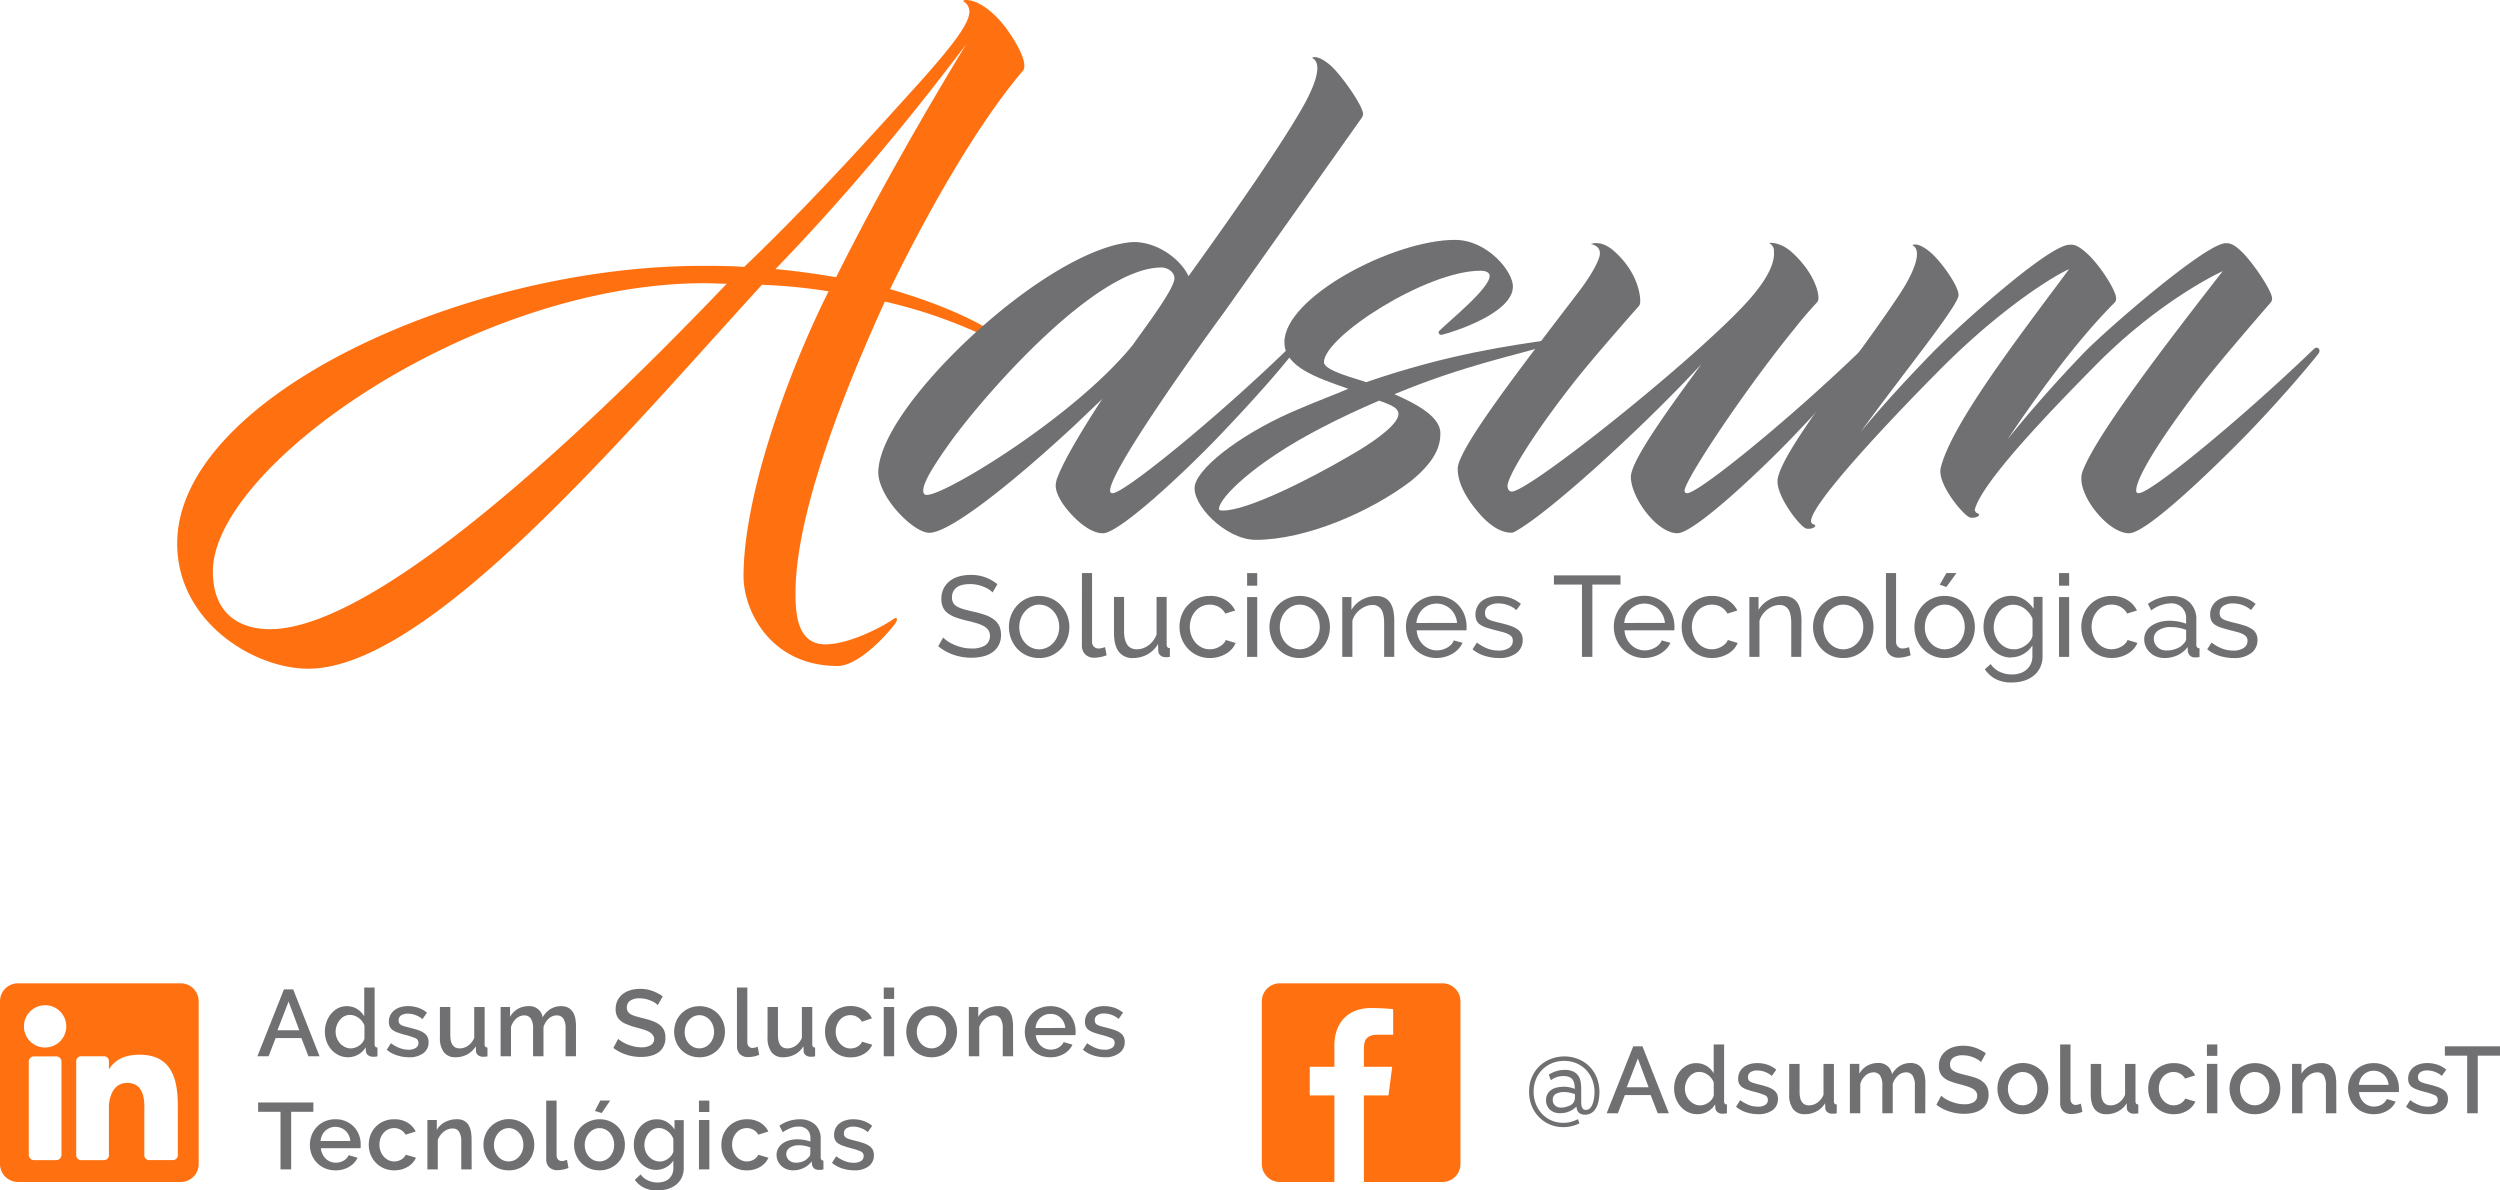<svg xmlns="http://www.w3.org/2000/svg" viewBox="0 0 961.62 457.88"><defs><style>.cls-1{fill:#ff7110;}.cls-2{fill:#706f71;}</style></defs><g id="Capa_2" data-name="Capa 2"><g id="Capa_1-2" data-name="Capa 1"><path class="cls-1" d="M286,221.61c0-30.41,16.46-77.07,32.71-109.55a211.54,211.54,0,0,0-25.63-2.51c-53.32,58.32-128.29,147.67-174.53,147.67-21,0-50.4-18.12-50.4-48.11,0-56.23,110.39-106.85,201.82-106.85,5.41,0,11,0,16.25.42,26.24-25,52.27-54.15,68.1-71.64,10-11.25,18.33-21.25,18.54-26.26a4.54,4.54,0,0,0-2.5-4.37A1.79,1.79,0,0,1,371.59,0c5,0,11.46,5.21,16,11.67,1.67,2.29,8.13,11.86,6,15.4-17.49,20.42-36.86,54.57-51.23,84.15,17.91,5.21,33.32,11.66,45.19,20,.63.43,0,2.5-1.45,1.67A188.38,188.38,0,0,0,340.35,116c-25.2,55.4-34.36,90.8-34.36,112.05,0,7.92.62,19.79,11.46,19.79,9.79,0,23.12-7.5,26-9.58,1.67-1.25,2.08-.21.84,1.67-3.75,5-14.37,16.24-22.08,16.24C296.41,256.18,286,234.94,286,221.61Zm-6.45-112.47c-2.91,0-6-.21-8.75-.21-89.14.21-188.91,70.61-188.91,110.81,0,18.53,12.92,22.28,21.87,22.28C140.82,242,211.64,180.15,279.54,109.14Zm18.74-5.63c7.29.63,16,1.87,23.33,3.13,14.79-29.79,34.37-63.95,50-89.57C349.94,45.82,324.94,76,298.28,103.51Z"/><path class="cls-2" d="M427,188.7c0,.62.2,1,1,1,4.37,0,39.56-28.53,67.26-55.4,1.47-1.46,3.13,0,2.09,1.46-4.58,6-14.58,17.49-28.32,31.86s-38.53,37.49-44.78,37.49c-2.92,0-6-1.66-9.17-4.37-5-4.37-9.16-10.21-9-14.16a9.72,9.72,0,0,1,.84-3.34c2.29-6,8.75-17.07,17.07-29.79L413.24,163.7c-23.11,21.46-47.68,41.24-55.81,41.24-5.83,0-18.75-12.7-19.58-22.49-.21-4.17,1.46-9.58,4.59-15.41,14.16-26.87,62.27-69.78,91.22-73.73a22.41,22.41,0,0,1,2.5-.21c8.95,0,17.91,6.46,21,13.12C474.9,81.64,494.26,53.73,502,39.57c4.58-8.53,6.46-15.41,2.71-17.29-.2,0,1.67-1.66,6.88,2.72,4.16,3.53,12.91,16,12.7,18.94a3,3,0,0,1-.42,1.26L470.94,120C469.69,121.63,427,180,427,188.7Zm-71.86.21a1.29,1.29,0,0,0,1.46,1.45c7.08,0,56.86-30.19,79.14-57.69,4.16-6,16-21.45,16-25.62,0-2.5-2.71-4.16-5-4.16-25.2,0-67.28,48.11-80.81,66.65C357.22,181.62,354.93,186.62,355.14,188.91Z"/><path class="cls-2" d="M525.51,147c31.87-11,56.23-14.16,70.19-16.24,1.67-.2,1.25,1.46.21,1.87-11.46,3.75-31.86,7.5-59.57,19,9.58,4.17,17.7,9,17.7,15,0,5-1.87,10.62-11.24,18.34C527,197,502.19,207.65,483,207.65c-11.66,0-25.2-14-23.33-21.25,2.09-7.69,19.79-20.82,40.62-29.36,6.25-2.71,12.5-5,18.33-7.5-11.87-4.17-24.58-8.33-24.58-17.9,0-17.3,41.87-39.37,65.61-39.37,12.5,0,22.5,12.28,22.29,18.11-.22,9.8-21.45,16.88-27.08,18.34-1.25.41-1.88-.84-1.25-1.46,3.75-3.75,19.79-16.67,19.37-21.25,0-.83-.83-1.87-3.54-1.87-20.83,0-60.19,25.41-60.19,35.2C509.27,142.67,522.39,145.8,525.51,147Zm5,7.09c-7.28,3.12-15,6.66-22.91,10.82-25.2,13.12-38.73,26.66-38.73,30.83,0,.63.83.63,1.66.63,9,0,31.86-11.25,48.53-21,9.16-5.21,17.07-11,18.54-14.79C539.05,157.25,535.3,155.79,530.51,154.13Z"/><path class="cls-2" d="M690.25,126.43c-18.53,22.7-42.07,57.89-42.28,62.27,0,.62.21,1,1,1,4.38,0,39.58-28.53,67.28-55.4,1.45-1.46,3.12,0,2.08,1.46-4.58,6-14.58,17.49-28.33,31.86s-38.53,37.49-44.78,37.49c-7.91,0-17.91-13.75-17.91-21.66,0-6.66,16.66-29,27.08-43.32-24.16,26-60,58.32-72.07,64.56a2.74,2.74,0,0,1-1,.21c-4,0-8.12-2.7-11.87-6.87-5-5.63-8.75-11.87-8.75-17.7,0-7.71,24.79-39.57,46.87-68.52,3.32-4.38,6.87-10,7.7-13.33.63-2.92-1.25-4.17-3.33-4.59.42-.21,4.16-1.66,9.16,2.92,8.75,7.92,10,16.66,9.79,19.58a2.74,2.74,0,0,1-.42,1.24s-14.78,16.67-22.7,26.46c-16.24,20.2-27.91,38.74-27.91,42.9,0,.84.42,2.08,1.67,2.08,7.08,0,77.9-56.85,93.51-76.43,3.34-4.17,7.71-10.42,7.3-15.83a3.33,3.33,0,0,0-1.88-3.33c-.21,0,4-.84,9,3.74,7.91,7.29,10.2,14.8,10,17.71a3,3,0,0,1-.42,1.25S695,120.38,690.25,126.43Z"/><path class="cls-2" d="M731.28,112.26c5.21-8.12,8.13-16,4.37-17.91-.2,0,1.67-1.67,6.88,2.7,4.17,3.55,10.83,12.92,10.83,16.46,0,4-21.25,30-37.7,52.7C724,156,734.2,145,743.57,135.38c8.75-8.95,44.36-41.24,52.48-41.24,1.05,0,2.51-.42,6.47,3.12,5.2,4.59,11.66,14.8,11.45,17.71a3,3,0,0,1-.42,1.25c-14.79,14.78-29.36,35-41.45,52.9,8.75-11,19.58-23.12,29.58-33.53C810,127.05,845.42,96.22,855,93.72a5.35,5.35,0,0,1,2.71,0c1.66.42,3.33,1.88,5,3.54,4.17,4.17,11.46,15,11.25,17.71a2.81,2.81,0,0,1-.42,1.25s-15.2,17.49-23.12,27.28c-7.08,8.55-28.74,37.49-28.74,45.2,0,.62.21,1,1,1,4.58,0,39.16-28.33,67.28-55.4,1.45-1.46,2.91.21,1.88,1.66-4.59,5.84-15.63,18.75-28.13,31.66-13.53,13.75-38.11,37.49-44.77,37.49-7.92,0-19-13.75-18.33-21.66a7.33,7.33,0,0,1,.42-2.08c5.21-14.16,33.32-50.61,53.94-77.07-5,2.3-26.66,13.54-49.16,36.46-17.7,17.9-43.73,45-46.24,55.4.22.62.43,1,1,1.25,1.88.62-.42,2.08-2.71,1.67S745,186.2,746.49,180c4-16.66,30-50.4,49.36-76.44-4.58,1.87-24.37,13.54-48.11,37.08-18.75,18.74-55.82,57.7-50.62,60.81.21.21.21.21.43.21,1.87.63-.43,2.08-2.71,1.67s-12.09-12.92-11.05-19.16C685.88,172.46,714.83,137.46,731.28,112.26Z"/><path class="cls-2" d="M381.78,227.9a6.39,6.39,0,0,0-1.41-1.19,12,12,0,0,0-2-1,13.88,13.88,0,0,0-2.41-.75,12.57,12.57,0,0,0-2.71-.29q-3.66,0-5.37,1.37a4.56,4.56,0,0,0-1.7,3.75,4.21,4.21,0,0,0,.49,2.12,4,4,0,0,0,1.52,1.44,11.82,11.82,0,0,0,2.59,1q1.54.45,3.66.93a36.58,36.58,0,0,1,4.39,1.22,12.59,12.59,0,0,1,3.36,1.7,6.77,6.77,0,0,1,2.12,2.47,8,8,0,0,1,.73,3.57,8.18,8.18,0,0,1-.89,3.91,7.92,7.92,0,0,1-2.4,2.74,10.55,10.55,0,0,1-3.6,1.59,18.85,18.85,0,0,1-4.5.51,20.8,20.8,0,0,1-6.87-1.13,19.18,19.18,0,0,1-5.89-3.29l1.9-3.36a10.08,10.08,0,0,0,1.83,1.51,14.3,14.3,0,0,0,2.56,1.34,18.33,18.33,0,0,0,3.09,1,15.61,15.61,0,0,0,3.46.38,9.64,9.64,0,0,0,5.21-1.19,4.4,4.4,0,0,0,1.26-5.81,5.15,5.15,0,0,0-1.74-1.57,13.77,13.77,0,0,0-2.85-1.17c-1.13-.33-2.42-.68-3.86-1a41,41,0,0,1-4.2-1.24,11.41,11.41,0,0,1-3-1.59,6,6,0,0,1-1.83-2.25,7.33,7.33,0,0,1-.62-3.18,9,9,0,0,1,.84-4,8.41,8.41,0,0,1,2.34-2.92,10.15,10.15,0,0,1,3.57-1.78,16.23,16.23,0,0,1,4.51-.6,15.69,15.69,0,0,1,10.28,3.58Z"/><path class="cls-2" d="M399.7,253.11a11.3,11.3,0,0,1-8.41-3.58,11.76,11.76,0,0,1-2.36-3.8,12.68,12.68,0,0,1,0-9.13,12,12,0,0,1,2.39-3.8,11.25,11.25,0,0,1,8.36-3.58,11.57,11.57,0,0,1,4.73,1,11.28,11.28,0,0,1,3.68,2.61,12,12,0,0,1,2.39,3.8,12.68,12.68,0,0,1,0,9.13,11.48,11.48,0,0,1-2.38,3.8,11.65,11.65,0,0,1-3.69,2.61A11.49,11.49,0,0,1,399.7,253.11Zm-7.63-11.88a9.2,9.2,0,0,0,.59,3.36,8.52,8.52,0,0,0,1.64,2.69,7.65,7.65,0,0,0,2.42,1.81,7.06,7.06,0,0,0,6,0,7.68,7.68,0,0,0,2.45-1.83,8.52,8.52,0,0,0,1.66-2.74,9.35,9.35,0,0,0,.6-3.38,9.23,9.23,0,0,0-.6-3.33,8.63,8.63,0,0,0-1.66-2.74,7.68,7.68,0,0,0-2.45-1.83,6.84,6.84,0,0,0-3-.66,6.75,6.75,0,0,0-3,.68,8,8,0,0,0-2.42,1.86,8.72,8.72,0,0,0-1.64,2.73A9.38,9.38,0,0,0,392.07,241.23Z"/><path class="cls-2" d="M416.17,220.44h3.89v26.27a2.77,2.77,0,0,0,.68,2,2.5,2.5,0,0,0,1.92.73,5.34,5.34,0,0,0,1.15-.15,9,9,0,0,0,1.24-.38l.61,3.14a13.18,13.18,0,0,1-2.29.66A12,12,0,0,1,421,253a4.85,4.85,0,0,1-3.56-1.29,4.8,4.8,0,0,1-1.3-3.57Z"/><path class="cls-2" d="M435.82,253.11a6.47,6.47,0,0,1-5.48-2.43q-1.84-2.43-1.85-7.24V229.62h3.88v13.07c0,4.71,1.64,7.06,4.9,7.06a7.5,7.5,0,0,0,4.48-1.52,9.05,9.05,0,0,0,3.12-4.17V229.62h3.88V247.9c0,.91.41,1.38,1.24,1.41v3.36l-1,.11-.73,0a2.79,2.79,0,0,1-1.92-.69,2.29,2.29,0,0,1-.81-1.7l-.09-2.69a10.74,10.74,0,0,1-4.06,4A11.31,11.31,0,0,1,435.82,253.11Z"/><path class="cls-2" d="M453.7,241.1a12.55,12.55,0,0,1,.84-4.59,11.23,11.23,0,0,1,2.38-3.78,11.49,11.49,0,0,1,8.48-3.51,11.11,11.11,0,0,1,5.93,1.53,9.77,9.77,0,0,1,3.78,4.08l-3.8,1.19a6.36,6.36,0,0,0-2.47-2.54,7,7,0,0,0-3.53-.9,7.22,7.22,0,0,0-5.43,2.43,8.52,8.52,0,0,0-1.61,2.69,9.78,9.78,0,0,0,0,6.8,9,9,0,0,0,1.65,2.76,7.71,7.71,0,0,0,2.43,1.83,6.87,6.87,0,0,0,3,.66,7.23,7.23,0,0,0,2-.28,7.79,7.79,0,0,0,1.81-.78,7,7,0,0,0,1.44-1.12,3.93,3.93,0,0,0,.88-1.39l3.8,1.14a8.2,8.2,0,0,1-1.48,2.34,9.36,9.36,0,0,1-2.23,1.81,12.11,12.11,0,0,1-6.14,1.64,11.48,11.48,0,0,1-10.88-7.4A12.3,12.3,0,0,1,453.7,241.1Z"/><path class="cls-2" d="M479.7,225.29v-4.85h3.89v4.85Zm0,27.38v-23h3.89v23Z"/><path class="cls-2" d="M499.92,253.11a11.35,11.35,0,0,1-10.77-7.38,12.68,12.68,0,0,1,0-9.13,12,12,0,0,1,2.38-3.8,11.7,11.7,0,0,1,13.09-2.61,11.21,11.21,0,0,1,3.69,2.61,12,12,0,0,1,2.39,3.8,12.68,12.68,0,0,1,0,9.13,11.5,11.5,0,0,1-2.39,3.8,11.72,11.72,0,0,1-3.68,2.61A11.49,11.49,0,0,1,499.92,253.11Zm-7.64-11.88a9.2,9.2,0,0,0,.6,3.36,8.68,8.68,0,0,0,1.63,2.69,7.58,7.58,0,0,0,2.43,1.81,7.06,7.06,0,0,0,6,0,7.79,7.79,0,0,0,2.45-1.83,8.52,8.52,0,0,0,1.66-2.74,9.56,9.56,0,0,0,.59-3.38,9.45,9.45,0,0,0-.59-3.33,8.63,8.63,0,0,0-1.66-2.74,7.79,7.79,0,0,0-2.45-1.83,6.87,6.87,0,0,0-3-.66,6.75,6.75,0,0,0-3,.68,7.88,7.88,0,0,0-2.43,1.86,8.88,8.88,0,0,0-1.63,2.73A9.39,9.39,0,0,0,492.28,241.23Z"/><path class="cls-2" d="M536.3,252.67h-3.89v-12.9q0-3.71-1.12-5.38a3.83,3.83,0,0,0-3.42-1.68,6.76,6.76,0,0,0-2.39.46,9.64,9.64,0,0,0-2.25,1.26,8.78,8.78,0,0,0-1.85,1.9,8.08,8.08,0,0,0-1.19,2.43v13.91H516.3v-23h3.53v4.94a10.17,10.17,0,0,1,3.95-3.88,11.28,11.28,0,0,1,5.63-1.46,6.84,6.84,0,0,1,3.31.73,5.58,5.58,0,0,1,2.12,2,9,9,0,0,1,1.13,3.07,21,21,0,0,1,.33,3.84Z"/><path class="cls-2" d="M552.55,253.11a11.78,11.78,0,0,1-4.77-1,11.39,11.39,0,0,1-3.71-2.58,12,12,0,0,1-2.41-3.82,12.59,12.59,0,0,1-.86-4.62,12.36,12.36,0,0,1,.86-4.59,11.55,11.55,0,0,1,10.93-7.33,11.49,11.49,0,0,1,4.75,1,11.31,11.31,0,0,1,3.64,2.59,11.44,11.44,0,0,1,2.32,3.75,12.47,12.47,0,0,1,.81,4.44c0,.32,0,.61,0,.88a4,4,0,0,1-.07.62H544.91a9,9,0,0,0,.79,3.13,8.22,8.22,0,0,0,1.72,2.43,7.89,7.89,0,0,0,2.41,1.59,7.25,7.25,0,0,0,2.85.57,7.55,7.55,0,0,0,2.07-.28,8.62,8.62,0,0,0,1.9-.78,6.57,6.57,0,0,0,1.57-1.19,5,5,0,0,0,1-1.59l3.35.93a8.36,8.36,0,0,1-1.57,2.34,10,10,0,0,1-2.29,1.83,11.91,11.91,0,0,1-2.89,1.22A12.53,12.53,0,0,1,552.55,253.11Zm7.9-13.51a8.31,8.31,0,0,0-.82-3,8.12,8.12,0,0,0-1.72-2.36,7.9,7.9,0,0,0-8.23-1.52,7.47,7.47,0,0,0-2.41,1.54,8,8,0,0,0-1.68,2.37,8.84,8.84,0,0,0-.77,3Z"/><path class="cls-2" d="M576.52,253.11a18,18,0,0,1-5.48-.86,13.57,13.57,0,0,1-4.63-2.5l1.68-2.6a16.34,16.34,0,0,0,4.06,2.32,12,12,0,0,0,4.28.77,7,7,0,0,0,4-1,3.18,3.18,0,0,0,1.47-2.8,2.53,2.53,0,0,0-.39-1.43,3.35,3.35,0,0,0-1.2-1,9.53,9.53,0,0,0-2-.8c-.82-.23-1.78-.48-2.87-.75-1.38-.35-2.57-.69-3.57-1a9.82,9.82,0,0,1-2.47-1.15,4,4,0,0,1-1.42-1.59,5.39,5.39,0,0,1-.44-2.3,6.6,6.6,0,0,1,.69-3.06,6.5,6.5,0,0,1,1.87-2.26,8.55,8.55,0,0,1,2.81-1.36,12.42,12.42,0,0,1,3.46-.47,13.79,13.79,0,0,1,4.86.84,12,12,0,0,1,3.79,2.21l-1.76,2.34a10,10,0,0,0-3.27-1.92,11,11,0,0,0-3.71-.64,6.76,6.76,0,0,0-3.59.9,3.14,3.14,0,0,0-1.48,2.9,2.77,2.77,0,0,0,.28,1.32,2.57,2.57,0,0,0,.95.93,7.45,7.45,0,0,0,1.7.7c.69.21,1.53.43,2.5.67q2.29.53,4,1.08a11.68,11.68,0,0,1,2.83,1.3,5,5,0,0,1,1.68,1.77,5.18,5.18,0,0,1,.55,2.47,6.12,6.12,0,0,1-2.48,5.12A10.63,10.63,0,0,1,576.52,253.11Z"/><path class="cls-2" d="M623.32,224.85H612.5v27.82h-4V224.85H597.71v-3.53h25.61Z"/><path class="cls-2" d="M632.5,253.11a11.78,11.78,0,0,1-4.77-1,11.39,11.39,0,0,1-3.71-2.58,11.78,11.78,0,0,1-2.4-3.82,12.4,12.4,0,0,1-.87-4.62,12.17,12.17,0,0,1,.87-4.59,11.54,11.54,0,0,1,2.42-3.79,11.72,11.72,0,0,1,3.73-2.59,11.84,11.84,0,0,1,4.77-.95,11.49,11.49,0,0,1,4.75,1,11.2,11.2,0,0,1,3.64,2.59,11.44,11.44,0,0,1,2.32,3.75,12.48,12.48,0,0,1,.82,4.44c0,.32,0,.61,0,.88a4.17,4.17,0,0,1-.06.62H624.86a8.75,8.75,0,0,0,.8,3.13,8,8,0,0,0,1.72,2.43,7.85,7.85,0,0,0,2.4,1.59,7.25,7.25,0,0,0,2.85.57,7.67,7.67,0,0,0,2.08-.28,8.54,8.54,0,0,0,1.89-.78,6.38,6.38,0,0,0,1.57-1.19,4.86,4.86,0,0,0,1-1.59l3.35.93a8.54,8.54,0,0,1-1.56,2.34,10.3,10.3,0,0,1-2.3,1.83,11.91,11.91,0,0,1-2.89,1.22A12.47,12.47,0,0,1,632.5,253.11Zm7.9-13.51a8.31,8.31,0,0,0-.82-3,8.12,8.12,0,0,0-1.72-2.36,7.9,7.9,0,0,0-8.23-1.52,7.58,7.58,0,0,0-2.41,1.54,8,8,0,0,0-1.68,2.37,8.84,8.84,0,0,0-.77,3Z"/><path class="cls-2" d="M646.85,241.1a12.55,12.55,0,0,1,.84-4.59,11.23,11.23,0,0,1,2.38-3.78,11.49,11.49,0,0,1,8.48-3.51,11.11,11.11,0,0,1,5.93,1.53,9.84,9.84,0,0,1,3.78,4.08l-3.8,1.19a6.36,6.36,0,0,0-2.47-2.54,7,7,0,0,0-3.53-.9,7.12,7.12,0,0,0-3,.64A7,7,0,0,0,653,235a8.52,8.52,0,0,0-1.61,2.69,9.78,9.78,0,0,0,0,6.8,9,9,0,0,0,1.65,2.76,7.49,7.49,0,0,0,2.43,1.83,6.87,6.87,0,0,0,3,.66,7.23,7.23,0,0,0,2-.28,7.79,7.79,0,0,0,1.81-.78,7.3,7.3,0,0,0,1.44-1.12,3.93,3.93,0,0,0,.88-1.39l3.8,1.14a8.2,8.2,0,0,1-1.48,2.34,9.36,9.36,0,0,1-2.23,1.81,12.11,12.11,0,0,1-6.14,1.64,11.48,11.48,0,0,1-10.88-7.4A12.3,12.3,0,0,1,646.85,241.1Z"/><path class="cls-2" d="M692.85,252.67H689v-12.9q0-3.71-1.12-5.38a3.83,3.83,0,0,0-3.42-1.68,6.76,6.76,0,0,0-2.39.46,9.64,9.64,0,0,0-2.25,1.26,8.78,8.78,0,0,0-1.85,1.9,8.35,8.35,0,0,0-1.2,2.43v13.91h-3.88v-23h3.53v4.94a10.17,10.17,0,0,1,4-3.88,11.28,11.28,0,0,1,5.63-1.46,6.84,6.84,0,0,1,3.31.73,5.58,5.58,0,0,1,2.12,2,9,9,0,0,1,1.13,3.07,21,21,0,0,1,.33,3.84Z"/><path class="cls-2" d="M709,253.11a11.3,11.3,0,0,1-8.41-3.58,11.76,11.76,0,0,1-2.36-3.8,12.68,12.68,0,0,1,0-9.13,12,12,0,0,1,2.39-3.8,11.25,11.25,0,0,1,8.36-3.58,11.57,11.57,0,0,1,4.73,1,11.28,11.28,0,0,1,3.68,2.61,12,12,0,0,1,2.39,3.8,12.68,12.68,0,0,1,0,9.13,11.48,11.48,0,0,1-2.38,3.8,11.76,11.76,0,0,1-3.69,2.61A11.49,11.49,0,0,1,709,253.11Zm-7.63-11.88a9.2,9.2,0,0,0,.59,3.36,8.68,8.68,0,0,0,1.63,2.69,7.8,7.8,0,0,0,2.43,1.81,7.06,7.06,0,0,0,6,0,7.68,7.68,0,0,0,2.45-1.83,8.52,8.52,0,0,0,1.66-2.74,9.35,9.35,0,0,0,.59-3.38,9.23,9.23,0,0,0-.59-3.33,8.63,8.63,0,0,0-1.66-2.74,7.68,7.68,0,0,0-2.45-1.83,6.84,6.84,0,0,0-3-.66,6.75,6.75,0,0,0-3,.68,8.12,8.12,0,0,0-2.43,1.86,8.88,8.88,0,0,0-1.63,2.73A9.38,9.38,0,0,0,701.33,241.23Z"/><path class="cls-2" d="M725.43,220.44h3.89v26.27a2.77,2.77,0,0,0,.68,2,2.5,2.5,0,0,0,1.92.73,5.34,5.34,0,0,0,1.15-.15,8.44,8.44,0,0,0,1.23-.38l.62,3.14a13.44,13.44,0,0,1-2.29.66,12,12,0,0,1-2.34.27,4.85,4.85,0,0,1-3.56-1.29,4.76,4.76,0,0,1-1.3-3.57Z"/><path class="cls-2" d="M748,253.11a11.3,11.3,0,0,1-8.41-3.58,11.76,11.76,0,0,1-2.36-3.8,12.68,12.68,0,0,1,0-9.13,12,12,0,0,1,2.39-3.8,11.25,11.25,0,0,1,8.36-3.58,11.53,11.53,0,0,1,4.73,1,11.28,11.28,0,0,1,3.68,2.61,12,12,0,0,1,2.39,3.8,12.68,12.68,0,0,1,0,9.13,11.48,11.48,0,0,1-2.38,3.8,11.65,11.65,0,0,1-3.69,2.61A11.49,11.49,0,0,1,748,253.11Zm-7.63-11.88a9.41,9.41,0,0,0,.59,3.36,8.52,8.52,0,0,0,1.64,2.69,7.65,7.65,0,0,0,2.42,1.81,7.06,7.06,0,0,0,6,0,7.68,7.68,0,0,0,2.45-1.83,8.52,8.52,0,0,0,1.66-2.74,9.35,9.35,0,0,0,.6-3.38,9.23,9.23,0,0,0-.6-3.33,8.63,8.63,0,0,0-1.66-2.74,7.68,7.68,0,0,0-2.45-1.83,7,7,0,0,0-6,0,8,8,0,0,0-2.42,1.86,8.72,8.72,0,0,0-1.64,2.73A9.61,9.61,0,0,0,740.4,241.23Zm8.3-15.45-2.56-.88,2.56-4.46h3.88Z"/><path class="cls-2" d="M773.6,252.93a9.57,9.57,0,0,1-4.31-1,10.8,10.8,0,0,1-3.38-2.61,11.77,11.77,0,0,1-2.18-3.75,12.64,12.64,0,0,1-.77-4.41,13.66,13.66,0,0,1,.77-4.62,11.63,11.63,0,0,1,2.18-3.81,10.6,10.6,0,0,1,3.38-2.59,9.91,9.91,0,0,1,4.35-.95,8.79,8.79,0,0,1,5,1.42,12.81,12.81,0,0,1,3.58,3.57v-4.59h3.44V252.4a9.81,9.81,0,0,1-.92,4.35,9.38,9.38,0,0,1-2.52,3.16,11.12,11.12,0,0,1-3.73,1.94,15.44,15.44,0,0,1-4.57.66,13.16,13.16,0,0,1-6.38-1.35,11.64,11.64,0,0,1-4.08-3.73l2.25-2a8.56,8.56,0,0,0,3.53,3,10.82,10.82,0,0,0,4.68,1,10.31,10.31,0,0,0,3-.44,7.22,7.22,0,0,0,2.5-1.33,6.66,6.66,0,0,0,1.7-2.2,7.27,7.27,0,0,0,.64-3.14v-4.06a9.69,9.69,0,0,1-1.57,1.92,10.19,10.19,0,0,1-2,1.46,9.71,9.71,0,0,1-4.68,1.21Zm1.19-3.18a6.44,6.44,0,0,0,2.38-.44,8.43,8.43,0,0,0,2.12-1.17,7.49,7.49,0,0,0,1.63-1.65,5.28,5.28,0,0,0,.89-1.9V238a9.26,9.26,0,0,0-1.26-2.16,10,10,0,0,0-1.74-1.7,7.87,7.87,0,0,0-2.1-1.12,6.67,6.67,0,0,0-2.27-.4,6.56,6.56,0,0,0-3.16.75,7.31,7.31,0,0,0-2.36,2,9.08,9.08,0,0,0-1.5,2.8,9.62,9.62,0,0,0-.53,3.16,8.74,8.74,0,0,0,.61,3.26,9.05,9.05,0,0,0,1.68,2.7,8.28,8.28,0,0,0,2.5,1.83A7.19,7.19,0,0,0,774.79,249.75Z"/><path class="cls-2" d="M792,225.29v-4.85h3.89v4.85Zm0,27.38v-23h3.89v23Z"/><path class="cls-2" d="M800.57,241.1a12.55,12.55,0,0,1,.84-4.59,11.39,11.39,0,0,1,2.38-3.78,11.49,11.49,0,0,1,8.48-3.51,11.12,11.12,0,0,1,5.94,1.53,9.81,9.81,0,0,1,3.77,4.08L818.19,236a6.38,6.38,0,0,0-2.48-2.54,7,7,0,0,0-3.53-.9,7.22,7.22,0,0,0-5.43,2.43,8.71,8.71,0,0,0-1.61,2.69,9.78,9.78,0,0,0,0,6.8,9.07,9.07,0,0,0,1.66,2.76,7.49,7.49,0,0,0,2.43,1.83,6.84,6.84,0,0,0,3,.66,7.33,7.33,0,0,0,2-.28,8,8,0,0,0,1.81-.78,7,7,0,0,0,1.43-1.12,3.8,3.8,0,0,0,.88-1.39l3.8,1.14a8,8,0,0,1-1.48,2.34,9.17,9.17,0,0,1-2.23,1.81,11.8,11.8,0,0,1-2.85,1.2,12.21,12.21,0,0,1-3.29.44,11.48,11.48,0,0,1-8.47-3.58,11.87,11.87,0,0,1-2.41-3.82A12.5,12.5,0,0,1,800.57,241.1Z"/><path class="cls-2" d="M832.49,253.11a8.51,8.51,0,0,1-3-.55A7.59,7.59,0,0,1,827,251a7.11,7.11,0,0,1-1.63-2.27,6.74,6.74,0,0,1-.6-2.85,6,6,0,0,1,.71-2.89,6.55,6.55,0,0,1,2-2.23,10.53,10.53,0,0,1,3.09-1.46,13.79,13.79,0,0,1,3.91-.53,19.9,19.9,0,0,1,3.4.31,16.24,16.24,0,0,1,3,.84V238.1a5.55,5.55,0,0,0-6.09-6,12.91,12.91,0,0,0-7.33,2.69l-1.28-2.51a15.88,15.88,0,0,1,9-3,9.84,9.84,0,0,1,7.09,2.43,9,9,0,0,1,2.54,6.84v9.41q0,1.36,1.23,1.41v3.36l-1,.13a7.63,7.63,0,0,1-.84,0,2.48,2.48,0,0,1-1.83-.68,2.83,2.83,0,0,1-.82-1.66l-.09-1.63a10.1,10.1,0,0,1-3.9,3.16A12,12,0,0,1,832.49,253.11Zm1-2.92a9.54,9.54,0,0,0,3.86-.77,6.29,6.29,0,0,0,2.71-2,2.45,2.45,0,0,0,.84-1.72v-3.4a15.9,15.9,0,0,0-5.87-1.11,8.4,8.4,0,0,0-4.75,1.24,3.74,3.74,0,0,0-1.83,3.22,4.38,4.38,0,0,0,.38,1.81,4.25,4.25,0,0,0,1.06,1.46,4.91,4.91,0,0,0,1.61,1A5.45,5.45,0,0,0,833.51,250.19Z"/><path class="cls-2" d="M859.11,253.11a18,18,0,0,1-5.47-.86,13.61,13.61,0,0,1-4.64-2.5l1.68-2.6a16.52,16.52,0,0,0,4.06,2.32,12,12,0,0,0,4.28.77,7,7,0,0,0,4-1,3.19,3.19,0,0,0,1.48-2.8,2.53,2.53,0,0,0-.4-1.43,3.23,3.23,0,0,0-1.19-1,9.75,9.75,0,0,0-2-.8c-.83-.23-1.78-.48-2.87-.75-1.39-.35-2.58-.69-3.58-1a10,10,0,0,1-2.47-1.15,3.94,3.94,0,0,1-1.41-1.59,5.24,5.24,0,0,1-.44-2.3,6.45,6.45,0,0,1,2.56-5.32,8.4,8.4,0,0,1,2.8-1.36,12.42,12.42,0,0,1,3.46-.47,13.79,13.79,0,0,1,4.86.84,12,12,0,0,1,3.8,2.21l-1.77,2.34a10.06,10.06,0,0,0-3.26-1.92,11,11,0,0,0-3.71-.64,6.77,6.77,0,0,0-3.6.9,3.14,3.14,0,0,0-1.48,2.9,2.66,2.66,0,0,0,.29,1.32,2.5,2.5,0,0,0,1,.93,7.27,7.27,0,0,0,1.7.7c.69.21,1.52.43,2.49.67,1.53.35,2.86.71,4,1.08a11.59,11.59,0,0,1,2.82,1.3,4.66,4.66,0,0,1,2.23,4.24,6.11,6.11,0,0,1-2.47,5.12A10.66,10.66,0,0,1,859.11,253.11Z"/><path class="cls-2" d="M109.22,380.57h3.55l10.15,25.73h-4.28l-2.71-7H106l-2.68,7H99Zm5.91,15.73L111,385.24l-4.28,11.06Z"/><path class="cls-2" d="M133.87,406.67a8.1,8.1,0,0,1-3.55-.78,9,9,0,0,1-2.83-2.12,9.88,9.88,0,0,1-1.87-3.14,11.38,11.38,0,0,1,0-7.61,9.86,9.86,0,0,1,1.77-3.1A8.71,8.71,0,0,1,130,387.8a7.41,7.41,0,0,1,3.39-.78,7.32,7.32,0,0,1,4,1.11,8,8,0,0,1,2.71,2.8V379.84h4v21.75a1.55,1.55,0,0,0,.24,1,1.16,1.16,0,0,0,.85.33v3.4c-.41.08-.74.12-1,.15s-.46,0-.63,0a3,3,0,0,1-2-.62,2.17,2.17,0,0,1-.83-1.6l-.08-1.41a7.59,7.59,0,0,1-2.86,2.79A8.06,8.06,0,0,1,133.87,406.67Zm1-3.41a5.57,5.57,0,0,0,1.74-.29,6,6,0,0,0,2.84-2,4.25,4.25,0,0,0,.74-1.49v-5a5.63,5.63,0,0,0-.92-1.66,6.48,6.48,0,0,0-1.36-1.31,6.16,6.16,0,0,0-1.61-.83,5.14,5.14,0,0,0-1.72-.29,4.56,4.56,0,0,0-2.2.54,5.69,5.69,0,0,0-1.72,1.45,7.28,7.28,0,0,0-1.14,2.07,7,7,0,0,0-.42,2.39,6.52,6.52,0,0,0,.46,2.46,6.31,6.31,0,0,0,3.08,3.41A5,5,0,0,0,134.85,403.26Z"/><path class="cls-2" d="M157.21,406.67a14.41,14.41,0,0,1-4.55-.75,11.32,11.32,0,0,1-3.89-2.12l1.59-2.53a14.75,14.75,0,0,0,3.37,1.86,9.59,9.59,0,0,0,3.41.64,5,5,0,0,0,2.81-.69,2.21,2.21,0,0,0,1-2,1.81,1.81,0,0,0-1.16-1.74,23.86,23.86,0,0,0-3.62-1.2c-1.19-.31-2.2-.61-3-.9a7.75,7.75,0,0,1-2.06-1,3.41,3.41,0,0,1-1.16-1.34,4.15,4.15,0,0,1-.37-1.85,5.75,5.75,0,0,1,.56-2.57,5.63,5.63,0,0,1,1.56-1.9,7,7,0,0,1,2.34-1.18,10,10,0,0,1,2.9-.4,12,12,0,0,1,4,.65,10.59,10.59,0,0,1,3.3,1.89L162.5,392a8.87,8.87,0,0,0-5.62-2.1,4.82,4.82,0,0,0-2.55.63,2.18,2.18,0,0,0-1,2,2.06,2.06,0,0,0,.21,1,1.82,1.82,0,0,0,.71.69,6.23,6.23,0,0,0,1.27.53c.52.15,1.16.33,1.94.52,1.28.32,2.38.63,3.32.94a9.48,9.48,0,0,1,2.3,1.11,4.1,4.1,0,0,1,1.34,1.49,4.42,4.42,0,0,1,.43,2,5.13,5.13,0,0,1-2,4.3A9,9,0,0,1,157.21,406.67Z"/><path class="cls-2" d="M175.23,406.67a5.38,5.38,0,0,1-4.5-1.94,9.29,9.29,0,0,1-1.52-5.78v-11.6h4v10.8c0,3.41,1.2,5.11,3.62,5.11a5.6,5.6,0,0,0,3.23-1.05,6.73,6.73,0,0,0,2.35-3V387.35h4v14.24a1.55,1.55,0,0,0,.24,1,1.16,1.16,0,0,0,.85.33v3.4c-.41.08-.75.12-1,.15s-.52,0-.76,0a2.91,2.91,0,0,1-1.85-.6,2,2,0,0,1-.8-1.54l-.07-1.89a8.42,8.42,0,0,1-3.3,3.14A9.44,9.44,0,0,1,175.23,406.67Z"/><path class="cls-2" d="M221.55,406.3h-4V395.68a6.85,6.85,0,0,0-.87-3.88,2.91,2.91,0,0,0-2.54-1.23,4.54,4.54,0,0,0-3.09,1.25,7,7,0,0,0-2,3.25V406.3h-4V395.68a6.8,6.8,0,0,0-.87-3.89,2.9,2.9,0,0,0-2.5-1.22,4.64,4.64,0,0,0-3.12,1.23,6.92,6.92,0,0,0-2,3.23V406.3h-4V387.35h3.63v3.8a7.9,7.9,0,0,1,2.95-3.06,8.19,8.19,0,0,1,4.19-1.07,5.07,5.07,0,0,1,5.4,4.31,8.54,8.54,0,0,1,3-3.2,7.71,7.71,0,0,1,4.13-1.11,5.54,5.54,0,0,1,2.77.63,5,5,0,0,1,1.76,1.69,7.08,7.08,0,0,1,.91,2.45,17.34,17.34,0,0,1,.25,2.95Z"/><path class="cls-2" d="M253,386.62a5.62,5.62,0,0,0-1-.85,10.48,10.48,0,0,0-1.61-.85,11,11,0,0,0-2-.65,10.13,10.13,0,0,0-2.27-.26,6.25,6.25,0,0,0-3.79.94,3.12,3.12,0,0,0-1.21,2.61,2.83,2.83,0,0,0,.38,1.54,3.33,3.33,0,0,0,1.18,1.06,9.25,9.25,0,0,0,2,.79q1.2.35,2.79.75a30.14,30.14,0,0,1,3.54,1.05,9.94,9.94,0,0,1,2.66,1.41,5.77,5.77,0,0,1,1.69,2,6.6,6.6,0,0,1,.59,3,7.08,7.08,0,0,1-.74,3.37,6.29,6.29,0,0,1-2,2.31,9,9,0,0,1-3,1.3,15.19,15.19,0,0,1-3.66.42,18.27,18.27,0,0,1-5.67-.89,16.24,16.24,0,0,1-4.95-2.59l1.85-3.48a9,9,0,0,0,1.36,1,12.75,12.75,0,0,0,2.06,1.07,19.21,19.21,0,0,0,2.56.83,11.73,11.73,0,0,0,2.86.35,6.82,6.82,0,0,0,3.7-.84,2.73,2.73,0,0,0,1.31-2.46A2.67,2.67,0,0,0,251,398a4.3,4.3,0,0,0-1.4-1.15,12.09,12.09,0,0,0-2.21-.88q-1.31-.4-3-.84A30.56,30.56,0,0,1,241.1,394a8.15,8.15,0,0,1-2.37-1.36,5.23,5.23,0,0,1-1.43-1.86,6.14,6.14,0,0,1-.49-2.59,7.54,7.54,0,0,1,.72-3.36,7.23,7.23,0,0,1,2-2.46,8.58,8.58,0,0,1,3-1.51,13.24,13.24,0,0,1,3.7-.5,13.67,13.67,0,0,1,4.82.83,16,16,0,0,1,3.88,2.07Z"/><path class="cls-2" d="M269,406.67a9.88,9.88,0,0,1-4-.8,9.3,9.3,0,0,1-5-5.28,10.54,10.54,0,0,1,0-7.5,9.27,9.27,0,0,1,2-3.13,9.4,9.4,0,0,1,3.08-2.14,10.43,10.43,0,0,1,8,0,9.62,9.62,0,0,1,3.08,2.14,9.24,9.24,0,0,1,2,3.13,10.54,10.54,0,0,1,0,7.5,9.19,9.19,0,0,1-2,3.14,9.62,9.62,0,0,1-7.09,2.94Zm-5.65-9.79a7.21,7.21,0,0,0,.43,2.54,6.32,6.32,0,0,0,1.2,2,5.61,5.61,0,0,0,1.79,1.34,5.32,5.32,0,0,0,4.46,0,5.57,5.57,0,0,0,1.8-1.36,6.71,6.71,0,0,0,1.19-2,7.17,7.17,0,0,0,.44-2.54,7.26,7.26,0,0,0-.44-2.52,6.64,6.64,0,0,0-1.19-2,5.43,5.43,0,0,0-1.8-1.36,5.09,5.09,0,0,0-2.23-.49,5,5,0,0,0-2.19.5,5.77,5.77,0,0,0-1.8,1.38,6.94,6.94,0,0,0-1.21,2.05A7,7,0,0,0,263.38,396.88Z"/><path class="cls-2" d="M283.46,379.84h4v21a2.38,2.38,0,0,0,.54,1.65,1.94,1.94,0,0,0,1.52.6,3.5,3.5,0,0,0,.93-.15,8.84,8.84,0,0,0,1-.32l.58,3.11a9.27,9.27,0,0,1-2.06.64,10.94,10.94,0,0,1-2.14.23,4.37,4.37,0,0,1-3.21-1.12,4.28,4.28,0,0,1-1.14-3.19Z"/><path class="cls-2" d="M301.26,406.67a5.38,5.38,0,0,1-4.5-1.94,9.29,9.29,0,0,1-1.52-5.78v-11.6h4v10.8c0,3.41,1.2,5.11,3.62,5.11a5.6,5.6,0,0,0,3.23-1.05,6.73,6.73,0,0,0,2.35-3V387.35h4v14.24a1.62,1.62,0,0,0,.23,1,1.21,1.21,0,0,0,.86.33v3.4c-.41.08-.75.12-1,.15s-.52,0-.76,0a2.91,2.91,0,0,1-1.85-.6,2,2,0,0,1-.8-1.54l-.07-1.89a8.42,8.42,0,0,1-3.3,3.14A9.44,9.44,0,0,1,301.26,406.67Z"/><path class="cls-2" d="M317.35,396.81A10.3,10.3,0,0,1,318,393a9.2,9.2,0,0,1,2-3.12,9.44,9.44,0,0,1,3.1-2.12,10.17,10.17,0,0,1,4.06-.78,9.57,9.57,0,0,1,5.06,1.29,8.21,8.21,0,0,1,3.17,3.42L331.52,393a5,5,0,0,0-4.42-2.53,5.3,5.3,0,0,0-4,1.79,6.32,6.32,0,0,0-1.2,2,7.31,7.31,0,0,0-.44,2.58,7,7,0,0,0,.46,2.55,6.47,6.47,0,0,0,1.23,2.05,5.71,5.71,0,0,0,1.81,1.36,5,5,0,0,0,2.2.49,5.5,5.5,0,0,0,1.44-.2,5.12,5.12,0,0,0,1.33-.56,4.85,4.85,0,0,0,1-.84,3.23,3.23,0,0,0,.67-1l3.91,1.16a7.77,7.77,0,0,1-3.15,3.5,9.8,9.8,0,0,1-5.22,1.36,9.91,9.91,0,0,1-4-.8,9.39,9.39,0,0,1-3.1-2.16,9.66,9.66,0,0,1-2-3.13A10,10,0,0,1,317.35,396.81Z"/><path class="cls-2" d="M339.93,384.23v-4.39h4v4.39Zm0,22.07V387.35h4V406.3Z"/><path class="cls-2" d="M358.31,406.67a9.84,9.84,0,0,1-4-.8,9.51,9.51,0,0,1-3.07-2.14,9.29,9.29,0,0,1-1.95-3.14,10.54,10.54,0,0,1,0-7.5,9.09,9.09,0,0,1,2-3.13,9.62,9.62,0,0,1,3.08-2.14,10.43,10.43,0,0,1,8,0,9.4,9.4,0,0,1,3.08,2.14,9.27,9.27,0,0,1,2,3.13,10.54,10.54,0,0,1,0,7.5,9.21,9.21,0,0,1-2,3.14,9.56,9.56,0,0,1-3.08,2.14A9.75,9.75,0,0,1,358.31,406.67Zm-5.66-9.79a7.21,7.21,0,0,0,.44,2.54,6.49,6.49,0,0,0,1.19,2,5.65,5.65,0,0,0,1.8,1.34,5.32,5.32,0,0,0,4.46,0,5.53,5.53,0,0,0,1.79-1.36,6.53,6.53,0,0,0,1.2-2,7.17,7.17,0,0,0,.43-2.54,7.25,7.25,0,0,0-.43-2.52,6.47,6.47,0,0,0-1.2-2,5.39,5.39,0,0,0-1.79-1.36,5.12,5.12,0,0,0-2.23-.49,5,5,0,0,0-2.2.5,5.85,5.85,0,0,0-1.79,1.38,6.74,6.74,0,0,0-1.21,2.05A6.83,6.83,0,0,0,352.65,396.88Z"/><path class="cls-2" d="M389.7,406.3h-4V395.68a6.9,6.9,0,0,0-.85-3.89,2.89,2.89,0,0,0-2.52-1.22,4.88,4.88,0,0,0-1.74.33,6,6,0,0,0-1.63.92,7.07,7.07,0,0,0-1.36,1.42,6.48,6.48,0,0,0-.93,1.79V406.3h-4V387.35h3.62v3.8a7.71,7.71,0,0,1,3.15-3A9.51,9.51,0,0,1,384,387a5.6,5.6,0,0,1,2.79.62,4.55,4.55,0,0,1,1.72,1.68,7.25,7.25,0,0,1,.89,2.47,16.36,16.36,0,0,1,.26,2.95Z"/><path class="cls-2" d="M404,406.67a10.08,10.08,0,0,1-4-.78,9.44,9.44,0,0,1-3.1-2.12,9.61,9.61,0,0,1-2-3.12,10.11,10.11,0,0,1-.71-3.77,10.29,10.29,0,0,1,.71-3.79,9.64,9.64,0,0,1,2-3.15,9.2,9.2,0,0,1,3.1-2.14,10.17,10.17,0,0,1,4.06-.78,9.83,9.83,0,0,1,4,.8,9.68,9.68,0,0,1,3.06,2.12,9.21,9.21,0,0,1,1.94,3.08,10.39,10.39,0,0,1,.67,3.68,6.86,6.86,0,0,1,0,.81c0,.26-.05.47-.07.64H398.43a6.34,6.34,0,0,0,.6,2.28,6.1,6.1,0,0,0,1.27,1.76,5.37,5.37,0,0,0,1.77,1.14,5.51,5.51,0,0,0,2.09.4,6.52,6.52,0,0,0,1.58-.2,5.8,5.8,0,0,0,1.43-.58,5.17,5.17,0,0,0,1.16-.92,4.23,4.23,0,0,0,.79-1.2l3.41,1a7.93,7.93,0,0,1-3.24,3.5A10.12,10.12,0,0,1,404,406.67Zm5.77-11.28a6.52,6.52,0,0,0-.6-2.21,5.77,5.77,0,0,0-1.25-1.72,5.7,5.7,0,0,0-1.78-1.11A5.89,5.89,0,0,0,404,390a5.78,5.78,0,0,0-2.12.39,5.67,5.67,0,0,0-1.75,1.11,5.58,5.58,0,0,0-1.24,1.72,7,7,0,0,0-.58,2.21Z"/><path class="cls-2" d="M425,406.67a14.41,14.41,0,0,1-4.55-.75,11.41,11.41,0,0,1-3.89-2.12l1.59-2.53a14.75,14.75,0,0,0,3.37,1.86,9.63,9.63,0,0,0,3.41.64,5,5,0,0,0,2.81-.69,2.21,2.21,0,0,0,1-2,1.8,1.8,0,0,0-1.16-1.74,23.86,23.86,0,0,0-3.62-1.2c-1.19-.31-2.2-.61-3.05-.9a7.75,7.75,0,0,1-2.06-1,3.49,3.49,0,0,1-1.16-1.34,4.3,4.3,0,0,1-.36-1.85,5.61,5.61,0,0,1,.56-2.57,5.4,5.4,0,0,1,1.56-1.9,6.83,6.83,0,0,1,2.33-1.18,10,10,0,0,1,2.9-.4,12,12,0,0,1,4,.65,10.59,10.59,0,0,1,3.3,1.89l-1.7,2.39a8.91,8.91,0,0,0-5.62-2.1,4.83,4.83,0,0,0-2.56.63,2.18,2.18,0,0,0-1,2,2,2,0,0,0,.22,1,1.79,1.79,0,0,0,.7.69,6.23,6.23,0,0,0,1.27.53c.52.15,1.17.33,1.94.52,1.28.32,2.39.63,3.32.94a9.3,9.3,0,0,1,2.3,1.11,4.1,4.1,0,0,1,1.34,1.49,4.42,4.42,0,0,1,.44,2,5.14,5.14,0,0,1-2.05,4.3A8.93,8.93,0,0,1,425,406.67Z"/><path class="cls-2" d="M120.53,427.65H112V449.8h-4.1V427.65H99.29v-3.58h21.24Z"/><path class="cls-2" d="M129,450.16a10.08,10.08,0,0,1-4-.78,9.29,9.29,0,0,1-3.1-2.12,9.65,9.65,0,0,1-2-3.11,10.14,10.14,0,0,1-.7-3.77,10.24,10.24,0,0,1,.7-3.79,9.88,9.88,0,0,1,2-3.16,9.31,9.31,0,0,1,3.1-2.13,10.17,10.17,0,0,1,4.06-.78,9.6,9.6,0,0,1,7.07,2.91,9.07,9.07,0,0,1,1.93,3.09,10.13,10.13,0,0,1,.68,3.67c0,.29,0,.57,0,.82s-.05.47-.07.63H123.43a6.39,6.39,0,0,0,.6,2.29,5.92,5.92,0,0,0,1.27,1.76,5.56,5.56,0,0,0,3.86,1.54,6.44,6.44,0,0,0,1.57-.2,5.87,5.87,0,0,0,1.43-.58,4.79,4.79,0,0,0,1.16-.93,4.22,4.22,0,0,0,.8-1.19l3.41,1a7.92,7.92,0,0,1-3.24,3.49A10.05,10.05,0,0,1,129,450.16Zm5.76-11.27a6.45,6.45,0,0,0-.59-2.21,5.82,5.82,0,0,0-1.25-1.72,5.7,5.7,0,0,0-1.78-1.11,5.94,5.94,0,0,0-2.14-.4,5.67,5.67,0,0,0-3.88,1.51,5.44,5.44,0,0,0-1.23,1.72,6.67,6.67,0,0,0-.58,2.21Z"/><path class="cls-2" d="M141.84,440.3a10.34,10.34,0,0,1,.69-3.77,9.27,9.27,0,0,1,5.08-5.23,10.14,10.14,0,0,1,4.06-.78,9.62,9.62,0,0,1,5.05,1.28,8.11,8.11,0,0,1,3.17,3.43L156,436.46a4.93,4.93,0,0,0-1.84-1.87,5.14,5.14,0,0,0-2.58-.67,5.27,5.27,0,0,0-4,1.8,6.32,6.32,0,0,0-1.2,2,7.26,7.26,0,0,0-.43,2.57,7.14,7.14,0,0,0,.45,2.56,6.59,6.59,0,0,0,1.23,2.05,5.75,5.75,0,0,0,1.82,1.36,5.12,5.12,0,0,0,2.19.49,5.57,5.57,0,0,0,1.45-.2,5.22,5.22,0,0,0,1.32-.57,4.81,4.81,0,0,0,1-.83,3.07,3.07,0,0,0,.67-1l3.92,1.16a7.72,7.72,0,0,1-3.16,3.49,9.7,9.7,0,0,1-5.21,1.36,9.93,9.93,0,0,1-4-.79,9.49,9.49,0,0,1-5.09-5.3A10.11,10.11,0,0,1,141.84,440.3Z"/><path class="cls-2" d="M181.42,449.8h-4V439.18a6.91,6.91,0,0,0-.86-3.9,2.85,2.85,0,0,0-2.51-1.21,5.09,5.09,0,0,0-1.74.32,6.23,6.23,0,0,0-1.64.93,7.24,7.24,0,0,0-1.35,1.41,6.54,6.54,0,0,0-.93,1.8V449.8h-4v-19h3.63v3.81a7.68,7.68,0,0,1,3.15-3,9.61,9.61,0,0,1,4.57-1.1,5.6,5.6,0,0,1,2.79.61,4.58,4.58,0,0,1,1.72,1.69,7.41,7.41,0,0,1,.89,2.46,16.49,16.49,0,0,1,.25,3Z"/><path class="cls-2" d="M195.67,450.16a9.84,9.84,0,0,1-4-.79,9.67,9.67,0,0,1-3.07-2.14,9.56,9.56,0,0,1-1.95-3.14,10.54,10.54,0,0,1,0-7.5,9.28,9.28,0,0,1,2-3.14,9.94,9.94,0,0,1,3.08-2.14,9.9,9.9,0,0,1,11.09,2.14,9.31,9.31,0,0,1,2,3.14,10.54,10.54,0,0,1,0,7.5,9.31,9.31,0,0,1-2,3.14,9.56,9.56,0,0,1-7.08,2.93ZM190,440.38a7.15,7.15,0,0,0,.44,2.53,6.42,6.42,0,0,0,1.19,2,5.8,5.8,0,0,0,1.8,1.34,5.32,5.32,0,0,0,4.46,0,5.53,5.53,0,0,0,1.79-1.36,6.53,6.53,0,0,0,1.2-2,7.66,7.66,0,0,0,0-5.06,6.52,6.52,0,0,0-1.2-2.05,5.53,5.53,0,0,0-1.79-1.36,5.23,5.23,0,0,0-2.23-.49,4.83,4.83,0,0,0-2.19.51,5.77,5.77,0,0,0-1.8,1.38,6.62,6.62,0,0,0-1.21,2.05A6.76,6.76,0,0,0,190,440.38Z"/><path class="cls-2" d="M210.09,423.34h4v21a2.33,2.33,0,0,0,.55,1.65,1.92,1.92,0,0,0,1.52.59,3.38,3.38,0,0,0,.92-.14c.35-.1.68-.21,1-.33l.58,3.12a8.73,8.73,0,0,1-2.07.63,11,11,0,0,1-2.14.24,4.36,4.36,0,0,1-3.2-1.12,4.26,4.26,0,0,1-1.15-3.19Z"/><path class="cls-2" d="M230.57,450.16a9.91,9.91,0,0,1-4-.79,9.62,9.62,0,0,1-3.06-2.14,9.42,9.42,0,0,1-2-3.14,10.54,10.54,0,0,1,0-7.5,9.31,9.31,0,0,1,2-3.14,10.2,10.2,0,0,1,11.09-2.14,9.83,9.83,0,0,1,3.08,2.14,9.31,9.31,0,0,1,2,3.14,10.68,10.68,0,0,1,0,7.5,9.31,9.31,0,0,1-2,3.14,9.56,9.56,0,0,1-7.09,2.93Zm-5.65-9.78a7.15,7.15,0,0,0,.43,2.53,6.26,6.26,0,0,0,1.2,2,5.88,5.88,0,0,0,1.79,1.34,5.32,5.32,0,0,0,4.46,0,5.57,5.57,0,0,0,1.8-1.36,6.71,6.71,0,0,0,1.19-2,7.49,7.49,0,0,0,0-5.06,6.69,6.69,0,0,0-1.19-2.05,5.57,5.57,0,0,0-1.8-1.36,5.23,5.23,0,0,0-2.23-.49,4.89,4.89,0,0,0-2.19.51,5.62,5.62,0,0,0-1.79,1.38,6.64,6.64,0,0,0-1.22,2.05A7,7,0,0,0,224.92,440.38Zm6.52-12.26-2.61-.79,2.07-4h3.81Z"/><path class="cls-2" d="M252.47,450a7.9,7.9,0,0,1-3.52-.78,8.46,8.46,0,0,1-2.74-2.12,9.88,9.88,0,0,1-1.77-3.08,10.44,10.44,0,0,1-.64-3.66,11,11,0,0,1,.66-3.82,9.44,9.44,0,0,1,1.81-3.12,8.69,8.69,0,0,1,2.77-2.1,8.12,8.12,0,0,1,3.57-.78,7.41,7.41,0,0,1,4,1.08,9.35,9.35,0,0,1,2.84,2.83v-3.59H263v18.42a8.55,8.55,0,0,1-.76,3.66,7.88,7.88,0,0,1-2.12,2.7,9.62,9.62,0,0,1-3.21,1.68,13.14,13.14,0,0,1-4,.58,11.34,11.34,0,0,1-5.24-1.07,9.84,9.84,0,0,1-3.49-3l2.24-2.1a7,7,0,0,0,2.81,2.32,8.7,8.7,0,0,0,3.68.8,8.17,8.17,0,0,0,2.34-.33,5.29,5.29,0,0,0,1.94-1,4.9,4.9,0,0,0,1.32-1.74,5.84,5.84,0,0,0,.49-2.5v-2.9A7,7,0,0,1,256.2,449,7.82,7.82,0,0,1,252.47,450Zm1.3-3.22a5.06,5.06,0,0,0,1.74-.31,6.21,6.21,0,0,0,1.54-.84,6,6,0,0,0,1.22-1.19A4.48,4.48,0,0,0,259,443v-5a7.06,7.06,0,0,0-.94-1.65,7.32,7.32,0,0,0-1.32-1.29,6.92,6.92,0,0,0-1.58-.85,4.93,4.93,0,0,0-1.67-.31,4.77,4.77,0,0,0-2.34.57,5.66,5.66,0,0,0-1.75,1.48,7,7,0,0,0-1.13,2.09,7.44,7.44,0,0,0-.4,2.39,6.38,6.38,0,0,0,.46,2.44,6,6,0,0,0,1.25,2,6.12,6.12,0,0,0,1.86,1.36A5.41,5.41,0,0,0,253.77,446.76Z"/><path class="cls-2" d="M268.85,427.73v-4.39h4v4.39Zm0,22.07v-19h4v19Z"/><path class="cls-2" d="M277.48,440.3a10.34,10.34,0,0,1,.69-3.77,9.1,9.1,0,0,1,2-3.11,9.29,9.29,0,0,1,3.1-2.12,10.17,10.17,0,0,1,4.06-.78,9.65,9.65,0,0,1,5.06,1.28,8.17,8.17,0,0,1,3.17,3.43l-3.88,1.23a5,5,0,0,0-1.85-1.87,5.1,5.1,0,0,0-2.57-.67,5.37,5.37,0,0,0-2.23.47,5.48,5.48,0,0,0-1.8,1.33,6.49,6.49,0,0,0-1.19,2,7.26,7.26,0,0,0-.44,2.57,6.93,6.93,0,0,0,.46,2.56,6.59,6.59,0,0,0,1.23,2.05,5.71,5.71,0,0,0,1.81,1.36,5.15,5.15,0,0,0,2.19.49,5.51,5.51,0,0,0,1.45-.2A5.13,5.13,0,0,0,290,446a4.81,4.81,0,0,0,1-.83,3.23,3.23,0,0,0,.67-1l3.91,1.16a7.76,7.76,0,0,1-3.15,3.49,9.74,9.74,0,0,1-5.22,1.36,9.88,9.88,0,0,1-4-.79,9.59,9.59,0,0,1-3.1-2.16,9.73,9.73,0,0,1-2-3.14A10.1,10.1,0,0,1,277.48,440.3Z"/><path class="cls-2" d="M305.1,450.16a7.14,7.14,0,0,1-2.56-.45,6.25,6.25,0,0,1-2-1.25,5.8,5.8,0,0,1-1.34-1.89,5.59,5.59,0,0,1-.49-2.35,5,5,0,0,1,.58-2.43,5.8,5.8,0,0,1,1.65-1.89,8,8,0,0,1,2.54-1.23,11.39,11.39,0,0,1,3.24-.43,15.54,15.54,0,0,1,2.65.23,13.12,13.12,0,0,1,2.35.64V437.8a4.39,4.39,0,0,0-1.19-3.28,4.75,4.75,0,0,0-3.45-1.18,8.22,8.22,0,0,0-3,.57,15.13,15.13,0,0,0-3,1.61L299.8,433a13.49,13.49,0,0,1,7.62-2.46,8.68,8.68,0,0,1,6.09,2,7.38,7.38,0,0,1,2.17,5.73v6.85c0,.84.35,1.28,1.05,1.3v3.41c-.38.07-.72.12-1,.15l-.82,0a2.54,2.54,0,0,1-1.79-.58,2.39,2.39,0,0,1-.78-1.48l-.11-1.2a8.44,8.44,0,0,1-3.14,2.55A9.08,9.08,0,0,1,305.1,450.16Zm1.08-2.93a7.19,7.19,0,0,0,2.74-.53,4.67,4.67,0,0,0,2-1.47,1.81,1.81,0,0,0,.76-1.37v-2.51a11.91,11.91,0,0,0-2.15-.61,11.54,11.54,0,0,0-2.23-.22,6.07,6.07,0,0,0-3.5.93,2.81,2.81,0,0,0-1.36,2.44,3.1,3.1,0,0,0,1.05,2.38A3.83,3.83,0,0,0,306.18,447.23Z"/><path class="cls-2" d="M328.48,450.16a14.64,14.64,0,0,1-4.55-.74,11.63,11.63,0,0,1-3.9-2.12l1.6-2.54a14.4,14.4,0,0,0,3.37,1.87,9.52,9.52,0,0,0,3.4.63,5,5,0,0,0,2.81-.69,2.2,2.2,0,0,0,1-1.95,1.81,1.81,0,0,0-1.16-1.74,23.34,23.34,0,0,0-3.63-1.2c-1.18-.31-2.2-.62-3-.91a7.68,7.68,0,0,1-2.07-1,3.57,3.57,0,0,1-1.16-1.34,4.3,4.3,0,0,1-.36-1.85,5.59,5.59,0,0,1,.56-2.57,5.44,5.44,0,0,1,1.56-1.91,6.77,6.77,0,0,1,2.34-1.17,10,10,0,0,1,2.9-.4,11.74,11.74,0,0,1,4,.65,10.16,10.16,0,0,1,3.3,1.88l-1.7,2.4a8.87,8.87,0,0,0-5.62-2.11,4.83,4.83,0,0,0-2.56.64,2.19,2.19,0,0,0-1,2,2,2,0,0,0,.22,1,1.82,1.82,0,0,0,.71.69,5.44,5.44,0,0,0,1.26.52c.52.16,1.17.34,1.94.53,1.28.31,2.39.63,3.32.94a9,9,0,0,1,2.3,1.11,4.07,4.07,0,0,1,1.34,1.48,4.46,4.46,0,0,1,.44,2.05,5.17,5.17,0,0,1-2,4.3A8.91,8.91,0,0,1,328.48,450.16Z"/><path class="cls-1" d="M69.51,378.23H6.91A6.91,6.91,0,0,0,0,385.14v62.59a6.92,6.92,0,0,0,6.91,6.92h62.6a6.91,6.91,0,0,0,6.91-6.92V385.14A6.91,6.91,0,0,0,69.51,378.23Zm-45.86,66a2,2,0,0,1-2,2H13.07a2,2,0,0,1-2-2v-35.9a2,2,0,0,1,2-2h8.57a2,2,0,0,1,2,2Zm-6.3-41.29a8.14,8.14,0,1,1,8.14-8.14A8.13,8.13,0,0,1,17.35,402.92ZM68.4,444.37a1.85,1.85,0,0,1-1.85,1.85H57.36a1.85,1.85,0,0,1-1.85-1.85V427.54c0-2.52.74-11-6.56-11-5.67,0-6.81,5.81-7.05,8.42v19.42a1.85,1.85,0,0,1-1.85,1.85H31.17a1.85,1.85,0,0,1-1.85-1.85V408.15a1.85,1.85,0,0,1,1.85-1.85h8.88a1.85,1.85,0,0,1,1.85,1.85v3.13c2.1-3.15,5.23-5.58,11.87-5.58,14.71,0,14.63,13.75,14.63,21.3v17.37Z"/><path class="cls-1" d="M554.86,378.23H492.27a6.91,6.91,0,0,0-6.91,6.91v62.59a6.91,6.91,0,0,0,6.91,6.92h21v-33.3h-9.48v-11h9.48v-8.1c0-9.4,5.75-14.51,14.14-14.51a79.15,79.15,0,0,1,8.47.43V398h-5.81c-4.56,0-5.45,2.18-5.45,5.35v7h10.88l-1.42,11h-9.46v33.3h30.22a6.92,6.92,0,0,0,6.92-6.92V385.14A6.91,6.91,0,0,0,554.86,378.23Z"/><path class="cls-2" d="M601.76,406.35a14,14,0,0,1,5.11.95,12.65,12.65,0,0,1,7.23,7,14.57,14.57,0,0,1,1.11,5.83c0,.34,0,.8-.06,1.36a13.44,13.44,0,0,1-.23,1.8,12.12,12.12,0,0,1-.55,1.92,6.57,6.57,0,0,1-1,1.78,4.6,4.6,0,0,1-1.52,1.28,4.46,4.46,0,0,1-2.17.49,3.9,3.9,0,0,1-1.56-.27,2.62,2.62,0,0,1-1-.71,2.79,2.79,0,0,1-.53-1,9,9,0,0,1-.23-1.15,7.91,7.91,0,0,1-2.67,1.83,8.44,8.44,0,0,1-3.49.71,5.56,5.56,0,0,1-4.1-1.41,4.87,4.87,0,0,1-1.41-3.59,4.68,4.68,0,0,1,.6-2.45,4.63,4.63,0,0,1,1.55-1.59,6.66,6.66,0,0,1,2.18-.85,11.69,11.69,0,0,1,2.41-.26,10.9,10.9,0,0,1,2.65.29,15.35,15.35,0,0,1,1.66.51,10.22,10.22,0,0,0-.18-2,3.68,3.68,0,0,0-.67-1.56,3.22,3.22,0,0,0-1.32-1,5.35,5.35,0,0,0-2.1-.36,8.51,8.51,0,0,0-2.74.43,7.13,7.13,0,0,0-2.19,1.2l-.8-2.17a11.31,11.31,0,0,1,2.86-1.34,10.7,10.7,0,0,1,3.23-.48,7.34,7.34,0,0,1,3.5.71,4.92,4.92,0,0,1,1.92,1.8,6.12,6.12,0,0,1,.79,2.42,21.33,21.33,0,0,1,.17,2.58V423c0,.53,0,1,0,1.51a5.55,5.55,0,0,0,.24,1.25,1.89,1.89,0,0,0,.54.85,1.49,1.49,0,0,0,1,.31,2.17,2.17,0,0,0,1.69-.75,5.16,5.16,0,0,0,1-1.81,11.53,11.53,0,0,0,.51-2.25,18.05,18.05,0,0,0,.14-2,12.93,12.93,0,0,0-.87-4.78,11.49,11.49,0,0,0-2.43-3.83A11.2,11.2,0,0,0,606.4,409a11.94,11.94,0,0,0-4.75-.93,12.15,12.15,0,0,0-4.68.89,11.35,11.35,0,0,0-3.71,2.46,11.54,11.54,0,0,0-2.47,3.76,12.46,12.46,0,0,0-.88,4.74,12.74,12.74,0,0,0,.83,4.64,11.93,11.93,0,0,0,2.34,3.81,10.72,10.72,0,0,0,3.6,2.57,11.22,11.22,0,0,0,4.64.95,10.65,10.65,0,0,0,3-.38,20.39,20.39,0,0,0,2.63-1l.58,1.59a14.53,14.53,0,0,1-3.08,1.09,14,14,0,0,1-3.15.36,13.22,13.22,0,0,1-5.11-1A12.76,12.76,0,0,1,592,429.7a13.22,13.22,0,0,1-2.83-4.32,14.23,14.23,0,0,1-1-5.51,13.76,13.76,0,0,1,1.12-5.67,12.93,12.93,0,0,1,3-4.26,13.11,13.11,0,0,1,4.35-2.66A14.5,14.5,0,0,1,601.76,406.35Zm2,18.93a3.44,3.44,0,0,0,1.61-1.4,3.64,3.64,0,0,0,.42-1.69v-1.37c-.34-.08-.89-.22-1.63-.44a9.52,9.52,0,0,0-2.65-.32,6.34,6.34,0,0,0-3,.68,2.48,2.48,0,0,0-1.25,2.36,2.77,2.77,0,0,0,.87,2.1,3.3,3.3,0,0,0,2.39.84,7.1,7.1,0,0,0,1.67-.22A11.11,11.11,0,0,0,603.72,425.28Z"/><path class="cls-2" d="M628.22,402.48h3.55l10.15,25.73h-4.28l-2.71-7H625l-2.68,7H618Zm5.91,15.73L630,407.15l-4.28,11.06Z"/><path class="cls-2" d="M652.87,428.57a8.1,8.1,0,0,1-3.55-.78,8.67,8.67,0,0,1-2.83-2.12,9.84,9.84,0,0,1-1.87-3.13,10.88,10.88,0,0,1-.67-3.86,11,11,0,0,1,.63-3.75,10.09,10.09,0,0,1,1.78-3.1,8.56,8.56,0,0,1,2.68-2.12,7.85,7.85,0,0,1,7.42.32,8.08,8.08,0,0,1,2.71,2.81V401.75h4V423.5a1.57,1.57,0,0,0,.24,1,1.12,1.12,0,0,0,.85.32v3.41l-1,.15-.63,0a3,3,0,0,1-2-.61,2.15,2.15,0,0,1-.83-1.6l-.08-1.41a7.59,7.59,0,0,1-2.86,2.79A8.16,8.16,0,0,1,652.87,428.57Zm1-3.4a5.57,5.57,0,0,0,1.74-.29,6.24,6.24,0,0,0,1.59-.8,5.7,5.7,0,0,0,1.25-1.2,4.21,4.21,0,0,0,.74-1.48v-5a5.81,5.81,0,0,0-.92-1.67,6.69,6.69,0,0,0-1.36-1.3,6.16,6.16,0,0,0-1.61-.83,5.14,5.14,0,0,0-1.72-.29,4.56,4.56,0,0,0-2.2.54,5.69,5.69,0,0,0-1.72,1.45,7.23,7.23,0,0,0-1.14,2.06,7.05,7.05,0,0,0-.42,2.4,6.52,6.52,0,0,0,.46,2.46,6.31,6.31,0,0,0,3.08,3.41A5,5,0,0,0,653.85,425.17Z"/><path class="cls-2" d="M676.21,428.57a14.4,14.4,0,0,1-4.55-.74,11.46,11.46,0,0,1-3.9-2.12l1.6-2.54a14.81,14.81,0,0,0,3.37,1.87,9.58,9.58,0,0,0,3.41.63A5.1,5.1,0,0,0,679,425a2.22,2.22,0,0,0,1-2,1.81,1.81,0,0,0-1.16-1.74,23.86,23.86,0,0,0-3.62-1.2c-1.19-.31-2.2-.61-3.05-.9a7.83,7.83,0,0,1-2.07-1,3.46,3.46,0,0,1-1.15-1.34,4.15,4.15,0,0,1-.37-1.85,5.47,5.47,0,0,1,2.12-4.48,7.14,7.14,0,0,1,2.34-1.17,10,10,0,0,1,2.9-.4,12,12,0,0,1,4,.65,10.4,10.4,0,0,1,3.3,1.89l-1.71,2.39a8.87,8.87,0,0,0-5.62-2.1,4.82,4.82,0,0,0-2.55.63,2.17,2.17,0,0,0-1,2,2.09,2.09,0,0,0,.21,1,1.82,1.82,0,0,0,.71.69,5.74,5.74,0,0,0,1.27.52c.52.16,1.16.34,1.94.53,1.28.31,2.38.63,3.31.94a9.21,9.21,0,0,1,2.31,1.11,4.16,4.16,0,0,1,1.34,1.48,4.46,4.46,0,0,1,.43,2.05,5.13,5.13,0,0,1-2.05,4.3A8.89,8.89,0,0,1,676.21,428.57Z"/><path class="cls-2" d="M694.22,428.57a5.37,5.37,0,0,1-4.49-1.93,9.33,9.33,0,0,1-1.52-5.79v-11.6h4v10.81c0,3.4,1.2,5.11,3.62,5.11a5.6,5.6,0,0,0,3.23-1.05,6.78,6.78,0,0,0,2.35-3.05V409.25h4V423.5a1.64,1.64,0,0,0,.23,1,1.16,1.16,0,0,0,.86.32v3.41l-1,.15-.76,0a2.91,2.91,0,0,1-1.85-.6,2,2,0,0,1-.8-1.54l-.07-1.88a8.33,8.33,0,0,1-3.3,3.13A9.33,9.33,0,0,1,694.22,428.57Z"/><path class="cls-2" d="M740.55,428.21h-4V417.59a6.83,6.83,0,0,0-.87-3.88,2.91,2.91,0,0,0-2.54-1.23,4.56,4.56,0,0,0-3.1,1.25,7,7,0,0,0-2,3.24v11.24h-4V417.59a6.82,6.82,0,0,0-.87-3.9,2.92,2.92,0,0,0-2.5-1.21,4.64,4.64,0,0,0-3.12,1.23,6.87,6.87,0,0,0-2,3.23v11.27h-4v-19h3.63v3.81a7.9,7.9,0,0,1,3-3.06,8.19,8.19,0,0,1,4.19-1.07,5.07,5.07,0,0,1,5.4,4.31,8.65,8.65,0,0,1,3-3.21,7.8,7.8,0,0,1,4.13-1.1,5.54,5.54,0,0,1,2.77.63,5,5,0,0,1,1.76,1.69,6.83,6.83,0,0,1,.9,2.44,16.47,16.47,0,0,1,.26,3Z"/><path class="cls-2" d="M762,408.53a5.25,5.25,0,0,0-1.05-.85,10.48,10.48,0,0,0-1.61-.85,11.78,11.78,0,0,0-2-.66,10.12,10.12,0,0,0-2.27-.25,6.16,6.16,0,0,0-3.79.94,3.12,3.12,0,0,0-1.21,2.61,2.86,2.86,0,0,0,.38,1.54,3.22,3.22,0,0,0,1.18,1.05,8.75,8.75,0,0,0,2,.8c.8.23,1.73.48,2.79.74a35.29,35.29,0,0,1,3.54,1,10,10,0,0,1,2.66,1.42,5.78,5.78,0,0,1,1.69,2.05,6.74,6.74,0,0,1,.59,2.95,7.08,7.08,0,0,1-.74,3.37,6.35,6.35,0,0,1-2,2.3,8.83,8.83,0,0,1-3,1.31,15.31,15.31,0,0,1-3.66.42,18.27,18.27,0,0,1-5.67-.89,16.24,16.24,0,0,1-5-2.59l1.85-3.48a8.53,8.53,0,0,0,1.36,1.05,13.61,13.61,0,0,0,2.06,1.07,19.21,19.21,0,0,0,2.56.83,11.73,11.73,0,0,0,2.86.34,6.83,6.83,0,0,0,3.7-.83,2.74,2.74,0,0,0,1.3-2.46,2.64,2.64,0,0,0-.49-1.64,4.26,4.26,0,0,0-1.39-1.14,12.38,12.38,0,0,0-2.21-.88q-1.3-.41-3-.84a29.88,29.88,0,0,1-3.36-1.07,8.38,8.38,0,0,1-2.37-1.36,5.23,5.23,0,0,1-1.43-1.86,6.19,6.19,0,0,1-.49-2.6,7.53,7.53,0,0,1,.72-3.35,7.11,7.11,0,0,1,2-2.46,8.58,8.58,0,0,1,2.95-1.51,12.88,12.88,0,0,1,3.7-.51,13.45,13.45,0,0,1,4.82.84,15.85,15.85,0,0,1,3.88,2.06Z"/><path class="cls-2" d="M778,428.57a9.87,9.87,0,0,1-4-.79,9.3,9.3,0,0,1-5-5.28,10.54,10.54,0,0,1,0-7.5,9.44,9.44,0,0,1,2-3.14,9.94,9.94,0,0,1,14.18,0,9.44,9.44,0,0,1,2,3.14,10.54,10.54,0,0,1,0,7.5,9.44,9.44,0,0,1-2,3.14,9.56,9.56,0,0,1-7.09,2.93Zm-5.65-9.78a7.11,7.11,0,0,0,.43,2.53,6.26,6.26,0,0,0,1.2,2,5.65,5.65,0,0,0,1.79,1.34,5.32,5.32,0,0,0,4.46,0,5.42,5.42,0,0,0,1.79-1.36,6.53,6.53,0,0,0,1.2-2,7.17,7.17,0,0,0,.44-2.54,7.26,7.26,0,0,0-.44-2.52,6.52,6.52,0,0,0-1.2-2.05,5.42,5.42,0,0,0-1.79-1.36,5.22,5.22,0,0,0-2.23-.48,4.88,4.88,0,0,0-2.19.5,5.77,5.77,0,0,0-1.8,1.38,6.82,6.82,0,0,0-1.21,2A7,7,0,0,0,772.34,418.79Z"/><path class="cls-2" d="M792.42,401.75h4v21a2.38,2.38,0,0,0,.55,1.65,1.94,1.94,0,0,0,1.52.6,3.37,3.37,0,0,0,.92-.15,9,9,0,0,0,1-.33l.58,3.12a9.27,9.27,0,0,1-2.06.64,11.86,11.86,0,0,1-2.14.23,4.37,4.37,0,0,1-3.21-1.12,4.28,4.28,0,0,1-1.14-3.19Z"/><path class="cls-2" d="M810.21,428.57a5.36,5.36,0,0,1-4.49-1.93c-1-1.3-1.52-3.23-1.52-5.79v-11.6h4v10.81c0,3.4,1.21,5.11,3.63,5.11a5.62,5.62,0,0,0,3.23-1.05,6.85,6.85,0,0,0,2.35-3.05V409.25h4V423.5a1.64,1.64,0,0,0,.23,1,1.15,1.15,0,0,0,.86.32v3.41l-1,.15-.76,0a2.89,2.89,0,0,1-1.85-.6,2,2,0,0,1-.8-1.54l-.07-1.88a8.39,8.39,0,0,1-3.3,3.13A9.33,9.33,0,0,1,810.21,428.57Z"/><path class="cls-2" d="M826.31,418.71a10.38,10.38,0,0,1,.69-3.77,9.21,9.21,0,0,1,5.07-5.23,10.17,10.17,0,0,1,4.06-.78,9.65,9.65,0,0,1,5.06,1.28,8.17,8.17,0,0,1,3.17,3.43l-3.88,1.23a5,5,0,0,0-4.42-2.53,5.22,5.22,0,0,0-2.23.47,5.31,5.31,0,0,0-1.8,1.32,6.49,6.49,0,0,0-1.19,2,7.26,7.26,0,0,0-.44,2.57,6.89,6.89,0,0,0,.46,2.56,6.47,6.47,0,0,0,1.23,2.05,5.71,5.71,0,0,0,1.81,1.36,5.15,5.15,0,0,0,2.19.49,5.57,5.57,0,0,0,2.78-.76,5.17,5.17,0,0,0,1-.84,3.23,3.23,0,0,0,.67-1l3.91,1.16a7.76,7.76,0,0,1-3.15,3.49,9.71,9.71,0,0,1-5.22,1.36,9.91,9.91,0,0,1-4-.79,9.39,9.39,0,0,1-3.1-2.16,9.9,9.9,0,0,1-2-3.14A10.1,10.1,0,0,1,826.31,418.71Z"/><path class="cls-2" d="M848.89,406.14v-4.39h4v4.39Zm0,22.07v-19h4v19Z"/><path class="cls-2" d="M867.27,428.57a9.92,9.92,0,0,1-4-.79,9.3,9.3,0,0,1-5-5.28,10.68,10.68,0,0,1,0-7.5,9.31,9.31,0,0,1,2-3.14,9.75,9.75,0,0,1,3.08-2.13,10.43,10.43,0,0,1,8,0,9.53,9.53,0,0,1,3.08,2.13,9.31,9.31,0,0,1,2,3.14,10.54,10.54,0,0,1,0,7.5,9.31,9.31,0,0,1-2,3.14,9.56,9.56,0,0,1-3.08,2.14A9.75,9.75,0,0,1,867.27,428.57Zm-5.66-9.78a7.11,7.11,0,0,0,.44,2.53,6.42,6.42,0,0,0,1.19,2,5.8,5.8,0,0,0,1.8,1.34,5.32,5.32,0,0,0,4.46,0,5.64,5.64,0,0,0,1.79-1.36,6.53,6.53,0,0,0,1.2-2,7.17,7.17,0,0,0,.43-2.54,7.25,7.25,0,0,0-.43-2.52,6.52,6.52,0,0,0-1.2-2.05,5.64,5.64,0,0,0-1.79-1.36,5.26,5.26,0,0,0-2.23-.48,4.89,4.89,0,0,0-2.2.5,5.85,5.85,0,0,0-1.79,1.38,6.62,6.62,0,0,0-1.21,2A6.76,6.76,0,0,0,861.61,418.79Z"/><path class="cls-2" d="M898.66,428.21h-4V417.59a7,7,0,0,0-.85-3.9,2.9,2.9,0,0,0-2.52-1.21,4.88,4.88,0,0,0-1.74.33,5.74,5.74,0,0,0-1.63.92,7.29,7.29,0,0,0-1.36,1.41,6.69,6.69,0,0,0-.93,1.8v11.27h-4v-19h3.62v3.81a7.8,7.8,0,0,1,3.15-3,9.61,9.61,0,0,1,4.57-1.1,5.6,5.6,0,0,1,2.79.61,4.65,4.65,0,0,1,1.72,1.69,7.2,7.2,0,0,1,.89,2.46,16.47,16.47,0,0,1,.26,3Z"/><path class="cls-2" d="M913,428.57a10.08,10.08,0,0,1-4-.78,9.15,9.15,0,0,1-3.1-2.12,9.46,9.46,0,0,1-2-3.11,10.15,10.15,0,0,1-.71-3.77,10.29,10.29,0,0,1,.71-3.79,9.54,9.54,0,0,1,2-3.15,9.2,9.2,0,0,1,3.1-2.14,10.17,10.17,0,0,1,4.06-.78,9.59,9.59,0,0,1,4,.8,9.46,9.46,0,0,1,3.07,2.12,9.21,9.21,0,0,1,1.94,3.08,10.39,10.39,0,0,1,.67,3.68,6.86,6.86,0,0,1,0,.81c0,.26,0,.47-.07.64H907.39a6.39,6.39,0,0,0,.6,2.28,6.1,6.1,0,0,0,1.27,1.76,5.71,5.71,0,0,0,1.77,1.14,5.51,5.51,0,0,0,2.09.4,6.37,6.37,0,0,0,1.57-.2,5.71,5.71,0,0,0,1.44-.58,5.21,5.21,0,0,0,1.16-.93,4.41,4.41,0,0,0,.79-1.19l3.41,1a7.86,7.86,0,0,1-3.24,3.49A10,10,0,0,1,913,428.57Zm5.77-11.27a6.69,6.69,0,0,0-.6-2.21,5.52,5.52,0,0,0-3-2.83,5.94,5.94,0,0,0-2.14-.4,5.67,5.67,0,0,0-3.88,1.51,5.6,5.6,0,0,0-1.23,1.72,6.67,6.67,0,0,0-.58,2.21Z"/><path class="cls-2" d="M933.92,428.57a14.4,14.4,0,0,1-4.55-.74,11.32,11.32,0,0,1-3.89-2.12l1.59-2.54a14.81,14.81,0,0,0,3.37,1.87,9.58,9.58,0,0,0,3.41.63,5.1,5.1,0,0,0,2.81-.68,2.22,2.22,0,0,0,1-2,1.8,1.8,0,0,0-1.16-1.74,23.86,23.86,0,0,0-3.62-1.2c-1.19-.31-2.2-.61-3-.9a7.75,7.75,0,0,1-2.06-1,3.49,3.49,0,0,1-1.16-1.34,4.29,4.29,0,0,1-.37-1.85,5.59,5.59,0,0,1,.57-2.57,5.44,5.44,0,0,1,1.56-1.91,7,7,0,0,1,2.33-1.17,10,10,0,0,1,2.9-.4,12,12,0,0,1,4,.65,10.4,10.4,0,0,1,3.3,1.89l-1.71,2.39a8.87,8.87,0,0,0-5.61-2.1,4.83,4.83,0,0,0-2.56.63,2.17,2.17,0,0,0-1,2,2,2,0,0,0,.22,1,1.79,1.79,0,0,0,.7.69,5.74,5.74,0,0,0,1.27.52c.52.16,1.17.34,1.94.53,1.28.31,2.39.63,3.32.94a9.13,9.13,0,0,1,2.3,1.11,4.16,4.16,0,0,1,1.34,1.48,4.46,4.46,0,0,1,.43,2.05,5.15,5.15,0,0,1-2,4.3A8.92,8.92,0,0,1,933.92,428.57Z"/><path class="cls-2" d="M961.62,406.06h-8.56v22.15H949V406.06h-8.59v-3.58h21.24Z"/></g></g></svg>